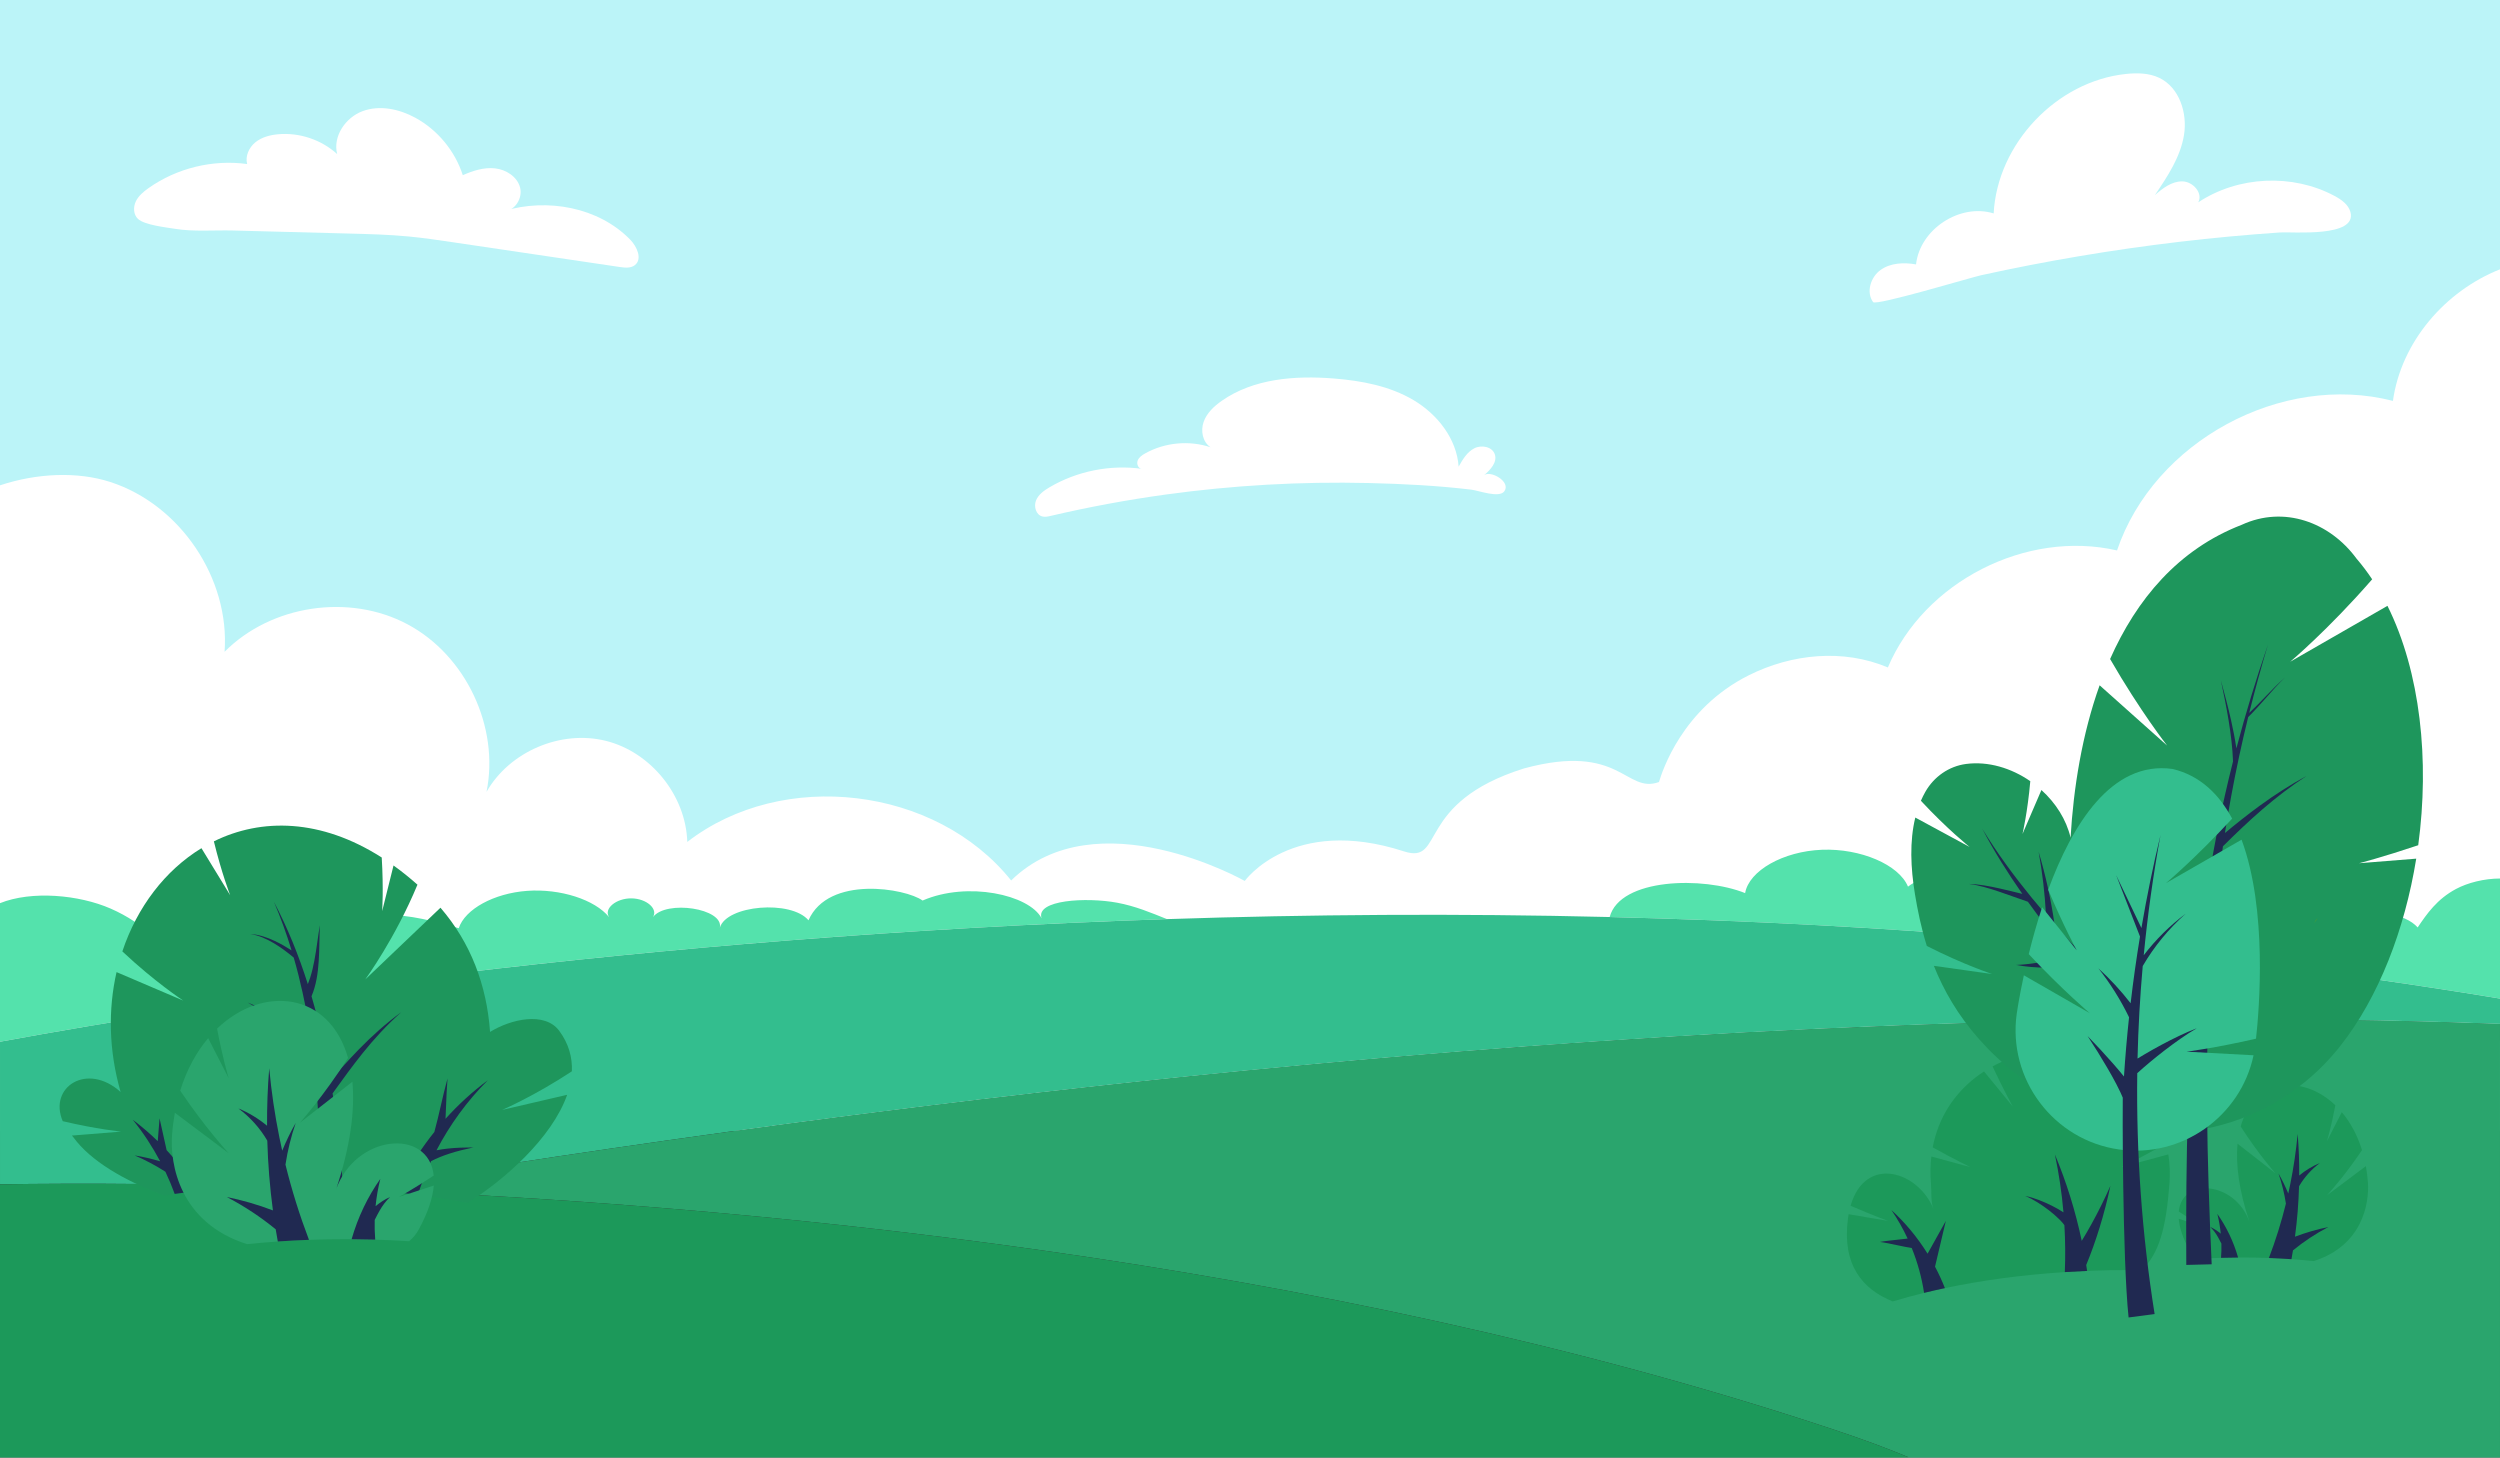 <?xml version="1.0" encoding="UTF-8"?>
<svg xmlns="http://www.w3.org/2000/svg" xmlns:xlink="http://www.w3.org/1999/xlink" width="4288" height="2500" viewBox="0 0 4288 2500">
<rect x="0" y="0" width="4288" height="2500" fill="#333333" stroke="none"/>
<defs>
<clipPath id="clip-0">
<path clip-rule="nonzero" d="M 3323 1785 L 4288 1785 L 4288 1939 L 3323 1939 Z M 3323 1785 "/>
</clipPath>
<clipPath id="clip-1">
<path clip-rule="nonzero" d="M 3570.84 1915.039 C 3812.441 1887.879 4052.219 1844.469 4288 1785.172 L 4288 1938.75 L 3323.75 1938.75 C 3406.199 1931.648 3488.629 1924.289 3570.84 1915.039 Z M 3570.84 1915.039 "/>
</clipPath>
<clipPath id="clip-2">
<path clip-rule="nonzero" d="M 3570.84 1915.039 C 3812.441 1887.879 4052.219 1844.469 4288 1785.172 L 4288 1938.75 L 3323.75 1938.75 C 3406.199 1931.648 3488.629 1924.289 3570.84 1915.039 "/>
</clipPath>
<linearGradient id="linear-pattern-0" gradientUnits="userSpaceOnUse" x1="-0.174" y1="0" x2="0.854" y2="0" gradientTransform="matrix(5.48, 178.115, -178.115, 5.48, 3804.01, 1801.4)">
<stop offset="0" stop-color="rgb(38.823%, 85.881%, 81.175%)" stop-opacity="1"/>
<stop offset="0.125" stop-color="rgb(38.823%, 85.881%, 81.175%)" stop-opacity="1"/>
<stop offset="0.188" stop-color="rgb(38.988%, 85.907%, 81.187%)" stop-opacity="1"/>
<stop offset="0.203" stop-color="rgb(39.328%, 85.96%, 81.215%)" stop-opacity="1"/>
<stop offset="0.219" stop-color="rgb(39.694%, 86.018%, 81.244%)" stop-opacity="1"/>
<stop offset="0.227" stop-color="rgb(39.984%, 86.064%, 81.267%)" stop-opacity="1"/>
<stop offset="0.234" stop-color="rgb(40.186%, 86.095%, 81.282%)" stop-opacity="1"/>
<stop offset="0.242" stop-color="rgb(40.392%, 86.128%, 81.299%)" stop-opacity="1"/>
<stop offset="0.25" stop-color="rgb(40.602%, 86.162%, 81.316%)" stop-opacity="1"/>
<stop offset="0.258" stop-color="rgb(40.816%, 86.195%, 81.332%)" stop-opacity="1"/>
<stop offset="0.266" stop-color="rgb(41.032%, 86.229%, 81.349%)" stop-opacity="1"/>
<stop offset="0.273" stop-color="rgb(41.254%, 86.264%, 81.366%)" stop-opacity="1"/>
<stop offset="0.281" stop-color="rgb(41.476%, 86.299%, 81.384%)" stop-opacity="1"/>
<stop offset="0.289" stop-color="rgb(41.702%, 86.334%, 81.403%)" stop-opacity="1"/>
<stop offset="0.297" stop-color="rgb(41.931%, 86.371%, 81.421%)" stop-opacity="1"/>
<stop offset="0.305" stop-color="rgb(42.163%, 86.407%, 81.439%)" stop-opacity="1"/>
<stop offset="0.312" stop-color="rgb(42.397%, 86.444%, 81.458%)" stop-opacity="1"/>
<stop offset="0.32" stop-color="rgb(42.633%, 86.481%, 81.476%)" stop-opacity="1"/>
<stop offset="0.328" stop-color="rgb(42.871%, 86.517%, 81.494%)" stop-opacity="1"/>
<stop offset="0.336" stop-color="rgb(43.112%, 86.555%, 81.512%)" stop-opacity="1"/>
<stop offset="0.344" stop-color="rgb(43.353%, 86.594%, 81.532%)" stop-opacity="1"/>
<stop offset="0.352" stop-color="rgb(43.597%, 86.632%, 81.551%)" stop-opacity="1"/>
<stop offset="0.359" stop-color="rgb(43.845%, 86.671%, 81.57%)" stop-opacity="1"/>
<stop offset="0.367" stop-color="rgb(44.092%, 86.71%, 81.59%)" stop-opacity="1"/>
<stop offset="0.375" stop-color="rgb(44.342%, 86.749%, 81.609%)" stop-opacity="1"/>
<stop offset="0.383" stop-color="rgb(44.592%, 86.789%, 81.628%)" stop-opacity="1"/>
<stop offset="0.391" stop-color="rgb(44.846%, 86.829%, 81.648%)" stop-opacity="1"/>
<stop offset="0.398" stop-color="rgb(45.1%, 86.868%, 81.67%)" stop-opacity="1"/>
<stop offset="0.406" stop-color="rgb(45.357%, 86.909%, 81.689%)" stop-opacity="1"/>
<stop offset="0.414" stop-color="rgb(45.613%, 86.949%, 81.709%)" stop-opacity="1"/>
<stop offset="0.422" stop-color="rgb(45.872%, 86.99%, 81.729%)" stop-opacity="1"/>
<stop offset="0.43" stop-color="rgb(46.133%, 87.032%, 81.75%)" stop-opacity="1"/>
<stop offset="0.438" stop-color="rgb(46.396%, 87.073%, 81.77%)" stop-opacity="1"/>
<stop offset="0.445" stop-color="rgb(46.658%, 87.114%, 81.792%)" stop-opacity="1"/>
<stop offset="0.453" stop-color="rgb(46.922%, 87.155%, 81.813%)" stop-opacity="1"/>
<stop offset="0.461" stop-color="rgb(47.188%, 87.198%, 81.833%)" stop-opacity="1"/>
<stop offset="0.469" stop-color="rgb(47.455%, 87.239%, 81.854%)" stop-opacity="1"/>
<stop offset="0.477" stop-color="rgb(47.723%, 87.282%, 81.876%)" stop-opacity="1"/>
<stop offset="0.484" stop-color="rgb(47.992%, 87.325%, 81.897%)" stop-opacity="1"/>
<stop offset="0.492" stop-color="rgb(48.264%, 87.367%, 81.918%)" stop-opacity="1"/>
<stop offset="0.5" stop-color="rgb(48.535%, 87.41%, 81.94%)" stop-opacity="1"/>
<stop offset="0.508" stop-color="rgb(48.807%, 87.453%, 81.961%)" stop-opacity="1"/>
<stop offset="0.516" stop-color="rgb(49.081%, 87.495%, 81.982%)" stop-opacity="1"/>
<stop offset="0.523" stop-color="rgb(49.356%, 87.538%, 82.004%)" stop-opacity="1"/>
<stop offset="0.531" stop-color="rgb(49.632%, 87.582%, 82.025%)" stop-opacity="1"/>
<stop offset="0.539" stop-color="rgb(49.91%, 87.625%, 82.048%)" stop-opacity="1"/>
<stop offset="0.547" stop-color="rgb(50.188%, 87.669%, 82.069%)" stop-opacity="1"/>
<stop offset="0.555" stop-color="rgb(50.467%, 87.712%, 82.091%)" stop-opacity="1"/>
<stop offset="0.562" stop-color="rgb(50.748%, 87.756%, 82.114%)" stop-opacity="1"/>
<stop offset="0.57" stop-color="rgb(51.028%, 87.801%, 82.135%)" stop-opacity="1"/>
<stop offset="0.578" stop-color="rgb(51.309%, 87.845%, 82.158%)" stop-opacity="1"/>
<stop offset="0.586" stop-color="rgb(51.593%, 87.891%, 82.179%)" stop-opacity="1"/>
<stop offset="0.594" stop-color="rgb(51.877%, 87.935%, 82.202%)" stop-opacity="1"/>
<stop offset="0.602" stop-color="rgb(52.162%, 87.979%, 82.225%)" stop-opacity="1"/>
<stop offset="0.609" stop-color="rgb(52.448%, 88.025%, 82.246%)" stop-opacity="1"/>
<stop offset="0.617" stop-color="rgb(52.734%, 88.069%, 82.269%)" stop-opacity="1"/>
<stop offset="0.625" stop-color="rgb(53.021%, 88.115%, 82.292%)" stop-opacity="1"/>
<stop offset="0.633" stop-color="rgb(53.31%, 88.161%, 82.315%)" stop-opacity="1"/>
<stop offset="0.641" stop-color="rgb(53.6%, 88.206%, 82.338%)" stop-opacity="1"/>
<stop offset="0.648" stop-color="rgb(53.889%, 88.252%, 82.359%)" stop-opacity="1"/>
<stop offset="0.656" stop-color="rgb(54.179%, 88.298%, 82.382%)" stop-opacity="1"/>
<stop offset="0.664" stop-color="rgb(54.471%, 88.344%, 82.405%)" stop-opacity="1"/>
<stop offset="0.672" stop-color="rgb(54.764%, 88.39%, 82.43%)" stop-opacity="1"/>
<stop offset="0.68" stop-color="rgb(55.057%, 88.435%, 82.452%)" stop-opacity="1"/>
<stop offset="0.688" stop-color="rgb(55.351%, 88.481%, 82.475%)" stop-opacity="1"/>
<stop offset="0.695" stop-color="rgb(55.646%, 88.528%, 82.498%)" stop-opacity="1"/>
<stop offset="0.703" stop-color="rgb(55.942%, 88.574%, 82.521%)" stop-opacity="1"/>
<stop offset="0.711" stop-color="rgb(56.238%, 88.62%, 82.545%)" stop-opacity="1"/>
<stop offset="0.719" stop-color="rgb(56.535%, 88.667%, 82.568%)" stop-opacity="1"/>
<stop offset="0.727" stop-color="rgb(56.833%, 88.715%, 82.591%)" stop-opacity="1"/>
<stop offset="0.734" stop-color="rgb(57.132%, 88.76%, 82.616%)" stop-opacity="1"/>
<stop offset="0.742" stop-color="rgb(57.431%, 88.808%, 82.639%)" stop-opacity="1"/>
<stop offset="0.75" stop-color="rgb(57.73%, 88.855%, 82.663%)" stop-opacity="1"/>
<stop offset="0.758" stop-color="rgb(58.031%, 88.902%, 82.686%)" stop-opacity="1"/>
<stop offset="0.766" stop-color="rgb(58.333%, 88.95%, 82.71%)" stop-opacity="1"/>
<stop offset="0.773" stop-color="rgb(58.635%, 88.997%, 82.733%)" stop-opacity="1"/>
<stop offset="0.781" stop-color="rgb(58.937%, 89.046%, 82.758%)" stop-opacity="1"/>
<stop offset="0.789" stop-color="rgb(59.241%, 89.093%, 82.782%)" stop-opacity="1"/>
<stop offset="0.797" stop-color="rgb(59.544%, 89.14%, 82.805%)" stop-opacity="1"/>
<stop offset="0.805" stop-color="rgb(59.85%, 89.189%, 82.829%)" stop-opacity="1"/>
<stop offset="0.812" stop-color="rgb(60.155%, 89.236%, 82.854%)" stop-opacity="1"/>
<stop offset="0.82" stop-color="rgb(60.461%, 89.285%, 82.878%)" stop-opacity="1"/>
<stop offset="0.828" stop-color="rgb(60.767%, 89.334%, 82.901%)" stop-opacity="1"/>
<stop offset="0.836" stop-color="rgb(61.075%, 89.381%, 82.925%)" stop-opacity="1"/>
<stop offset="0.844" stop-color="rgb(61.383%, 89.43%, 82.95%)" stop-opacity="1"/>
<stop offset="0.852" stop-color="rgb(61.691%, 89.479%, 82.974%)" stop-opacity="1"/>
<stop offset="0.859" stop-color="rgb(62%, 89.528%, 82.999%)" stop-opacity="1"/>
<stop offset="0.867" stop-color="rgb(62.311%, 89.577%, 83.023%)" stop-opacity="1"/>
<stop offset="0.875" stop-color="rgb(62.621%, 89.626%, 83.047%)" stop-opacity="1"/>
<stop offset="0.883" stop-color="rgb(62.932%, 89.674%, 83.072%)" stop-opacity="1"/>
<stop offset="0.891" stop-color="rgb(63.243%, 89.723%, 83.096%)" stop-opacity="1"/>
<stop offset="0.898" stop-color="rgb(63.554%, 89.772%, 83.121%)" stop-opacity="1"/>
<stop offset="0.906" stop-color="rgb(63.867%, 89.821%, 83.145%)" stop-opacity="1"/>
<stop offset="0.914" stop-color="rgb(64.182%, 89.87%, 83.17%)" stop-opacity="1"/>
<stop offset="0.922" stop-color="rgb(64.496%, 89.92%, 83.195%)" stop-opacity="1"/>
<stop offset="0.93" stop-color="rgb(64.81%, 89.969%, 83.22%)" stop-opacity="1"/>
<stop offset="0.938" stop-color="rgb(65.125%, 90.019%, 83.244%)" stop-opacity="1"/>
<stop offset="0.945" stop-color="rgb(65.44%, 90.068%, 83.269%)" stop-opacity="1"/>
<stop offset="0.953" stop-color="rgb(65.756%, 90.118%, 83.293%)" stop-opacity="1"/>
<stop offset="0.961" stop-color="rgb(66.074%, 90.167%, 83.319%)" stop-opacity="1"/>
<stop offset="0.969" stop-color="rgb(66.391%, 90.218%, 83.344%)" stop-opacity="1"/>
<stop offset="0.977" stop-color="rgb(66.708%, 90.268%, 83.368%)" stop-opacity="1"/>
<stop offset="0.984" stop-color="rgb(67.026%, 90.317%, 83.394%)" stop-opacity="1"/>
<stop offset="0.992" stop-color="rgb(67.345%, 90.367%, 83.418%)" stop-opacity="1"/>
<stop offset="1" stop-color="rgb(67.664%, 90.417%, 83.444%)" stop-opacity="1"/>
</linearGradient>
<clipPath id="clip-3">
<path clip-rule="nonzero" d="M 3969 1573 L 3976 1573 L 3976 1584 L 3969 1584 Z M 3969 1573 "/>
</clipPath>
<clipPath id="clip-4">
<path clip-rule="nonzero" d="M 3975.809 1573.891 C 3973.84 1577.109 3971.641 1580.191 3969.18 1583.09 C 3971.051 1579.781 3973.281 1576.699 3975.809 1573.891 Z M 3975.809 1573.891 "/>
</clipPath>
<clipPath id="clip-5">
<path clip-rule="nonzero" d="M 3975.809 1573.891 C 3973.84 1577.109 3971.641 1580.191 3969.18 1583.09 C 3971.051 1579.781 3973.281 1576.699 3975.809 1573.891 "/>
</clipPath>
<linearGradient id="linear-pattern-1" gradientUnits="userSpaceOnUse" x1="0" y1="0" x2="1.001" y2="0" gradientTransform="matrix(6.624, 0, 0, 6.624, 3969.18, 1578.49)">
<stop offset="0" stop-color="rgb(49.803%, 72.548%, 0%)" stop-opacity="1"/>
<stop offset="0.016" stop-color="rgb(49.663%, 72.386%, 0.067%)" stop-opacity="1"/>
<stop offset="0.031" stop-color="rgb(49.382%, 72.063%, 0.203%)" stop-opacity="1"/>
<stop offset="0.047" stop-color="rgb(49.104%, 71.741%, 0.339%)" stop-opacity="1"/>
<stop offset="0.062" stop-color="rgb(48.827%, 71.42%, 0.475%)" stop-opacity="1"/>
<stop offset="0.078" stop-color="rgb(48.549%, 71.1%, 0.61%)" stop-opacity="1"/>
<stop offset="0.094" stop-color="rgb(48.271%, 70.781%, 0.745%)" stop-opacity="1"/>
<stop offset="0.109" stop-color="rgb(47.997%, 70.464%, 0.879%)" stop-opacity="1"/>
<stop offset="0.125" stop-color="rgb(47.722%, 70.146%, 1.013%)" stop-opacity="1"/>
<stop offset="0.141" stop-color="rgb(47.447%, 69.829%, 1.146%)" stop-opacity="1"/>
<stop offset="0.156" stop-color="rgb(47.174%, 69.514%, 1.279%)" stop-opacity="1"/>
<stop offset="0.172" stop-color="rgb(46.901%, 69.2%, 1.411%)" stop-opacity="1"/>
<stop offset="0.188" stop-color="rgb(46.629%, 68.886%, 1.544%)" stop-opacity="1"/>
<stop offset="0.203" stop-color="rgb(46.359%, 68.575%, 1.677%)" stop-opacity="1"/>
<stop offset="0.219" stop-color="rgb(46.089%, 68.263%, 1.808%)" stop-opacity="1"/>
<stop offset="0.234" stop-color="rgb(45.821%, 67.952%, 1.939%)" stop-opacity="1"/>
<stop offset="0.25" stop-color="rgb(45.552%, 67.644%, 2.069%)" stop-opacity="1"/>
<stop offset="0.266" stop-color="rgb(45.285%, 67.336%, 2.199%)" stop-opacity="1"/>
<stop offset="0.281" stop-color="rgb(45.02%, 67.029%, 2.328%)" stop-opacity="1"/>
<stop offset="0.297" stop-color="rgb(44.754%, 66.724%, 2.458%)" stop-opacity="1"/>
<stop offset="0.312" stop-color="rgb(44.492%, 66.418%, 2.586%)" stop-opacity="1"/>
<stop offset="0.328" stop-color="rgb(44.229%, 66.115%, 2.715%)" stop-opacity="1"/>
<stop offset="0.344" stop-color="rgb(43.967%, 65.813%, 2.843%)" stop-opacity="1"/>
<stop offset="0.359" stop-color="rgb(43.706%, 65.512%, 2.969%)" stop-opacity="1"/>
<stop offset="0.375" stop-color="rgb(43.446%, 65.213%, 3.096%)" stop-opacity="1"/>
<stop offset="0.391" stop-color="rgb(43.187%, 64.914%, 3.223%)" stop-opacity="1"/>
<stop offset="0.406" stop-color="rgb(42.929%, 64.618%, 3.348%)" stop-opacity="1"/>
<stop offset="0.422" stop-color="rgb(42.673%, 64.322%, 3.473%)" stop-opacity="1"/>
<stop offset="0.438" stop-color="rgb(42.418%, 64.027%, 3.596%)" stop-opacity="1"/>
<stop offset="0.453" stop-color="rgb(42.165%, 63.734%, 3.72%)" stop-opacity="1"/>
<stop offset="0.469" stop-color="rgb(41.911%, 63.443%, 3.844%)" stop-opacity="1"/>
<stop offset="0.484" stop-color="rgb(41.66%, 63.153%, 3.966%)" stop-opacity="1"/>
<stop offset="0.5" stop-color="rgb(41.409%, 62.863%, 4.088%)" stop-opacity="1"/>
<stop offset="0.516" stop-color="rgb(41.161%, 62.576%, 4.208%)" stop-opacity="1"/>
<stop offset="0.531" stop-color="rgb(40.913%, 62.291%, 4.329%)" stop-opacity="1"/>
<stop offset="0.547" stop-color="rgb(40.668%, 62.007%, 4.449%)" stop-opacity="1"/>
<stop offset="0.562" stop-color="rgb(40.424%, 61.725%, 4.568%)" stop-opacity="1"/>
<stop offset="0.578" stop-color="rgb(40.179%, 61.444%, 4.688%)" stop-opacity="1"/>
<stop offset="0.594" stop-color="rgb(39.938%, 61.166%, 4.805%)" stop-opacity="1"/>
<stop offset="0.609" stop-color="rgb(39.697%, 60.889%, 4.921%)" stop-opacity="1"/>
<stop offset="0.625" stop-color="rgb(39.459%, 60.614%, 5.038%)" stop-opacity="1"/>
<stop offset="0.641" stop-color="rgb(39.223%, 60.341%, 5.153%)" stop-opacity="1"/>
<stop offset="0.656" stop-color="rgb(38.988%, 60.069%, 5.267%)" stop-opacity="1"/>
<stop offset="0.672" stop-color="rgb(38.756%, 59.801%, 5.382%)" stop-opacity="1"/>
<stop offset="0.688" stop-color="rgb(38.524%, 59.534%, 5.493%)" stop-opacity="1"/>
<stop offset="0.703" stop-color="rgb(38.295%, 59.268%, 5.605%)" stop-opacity="1"/>
<stop offset="0.719" stop-color="rgb(38.068%, 59.006%, 5.716%)" stop-opacity="1"/>
<stop offset="0.734" stop-color="rgb(37.842%, 58.746%, 5.826%)" stop-opacity="1"/>
<stop offset="0.75" stop-color="rgb(37.619%, 58.49%, 5.934%)" stop-opacity="1"/>
<stop offset="0.766" stop-color="rgb(37.398%, 58.235%, 6.042%)" stop-opacity="1"/>
<stop offset="0.781" stop-color="rgb(37.18%, 57.983%, 6.148%)" stop-opacity="1"/>
<stop offset="0.797" stop-color="rgb(36.964%, 57.735%, 6.253%)" stop-opacity="1"/>
<stop offset="0.812" stop-color="rgb(36.751%, 57.489%, 6.357%)" stop-opacity="1"/>
<stop offset="0.828" stop-color="rgb(36.542%, 57.246%, 6.459%)" stop-opacity="1"/>
<stop offset="0.844" stop-color="rgb(36.334%, 57.008%, 6.56%)" stop-opacity="1"/>
<stop offset="0.859" stop-color="rgb(36.131%, 56.773%, 6.659%)" stop-opacity="1"/>
<stop offset="0.875" stop-color="rgb(35.931%, 56.543%, 6.757%)" stop-opacity="1"/>
<stop offset="0.891" stop-color="rgb(35.736%, 56.317%, 6.851%)" stop-opacity="1"/>
<stop offset="0.906" stop-color="rgb(35.545%, 56.097%, 6.944%)" stop-opacity="1"/>
<stop offset="0.922" stop-color="rgb(35.359%, 55.882%, 7.036%)" stop-opacity="1"/>
<stop offset="0.938" stop-color="rgb(35.179%, 55.675%, 7.123%)" stop-opacity="1"/>
<stop offset="0.969" stop-color="rgb(34.926%, 55.383%, 7.246%)" stop-opacity="1"/>
<stop offset="1" stop-color="rgb(34.636%, 55.048%, 7.388%)" stop-opacity="1"/>
</linearGradient>
</defs>
<path fill-rule="nonzero" fill="rgb(73.242%, 95.702%, 97.264%)" fill-opacity="1" d="M 4288 0 L 4288 1756.211 C 4285 1756.102 4282.02 1755.98 4279.02 1755.871 C 3221.449 1717.25 2116.398 1822.289 1267.59 1938.75 L 0 1938.75 L 0 0 L 4288 0 "/>
<path fill-rule="nonzero" fill="rgb(100%, 100%, 100%)" fill-opacity="1" d="M 4288 461.91 L 4288 1756.211 C 4285 1756.102 4282.02 1755.98 4279.02 1755.871 C 3221.449 1717.25 2116.398 1822.289 1267.59 1938.75 L 0 1938.75 L 0 832.449 C 62.879 811.57 132.379 808.352 189.07 826.672 C 309.109 865.461 394.398 992.102 385.199 1117.922 C 465.172 1037.5 599.191 1017.441 699.199 1070.91 C 799.219 1124.379 856.961 1246.98 834.5 1358.141 C 874.012 1288.969 961.922 1251.43 1039.211 1270.719 C 1116.5 1290.012 1176.449 1364.469 1178.82 1444.09 C 1342.219 1317.559 1605.16 1348.852 1734.309 1510.18 C 1881 1367 2135 1511 2135 1511 C 2135 1511 2216 1398 2408.172 1460.301 C 2479.02 1483.27 2426 1377 2614 1318 C 2780 1273 2787.859 1362.07 2845.469 1341.359 C 2850.91 1323.219 2885.219 1215.449 2999.34 1158.32 C 3073.352 1121.27 3161.5 1112.48 3238.09 1144.82 C 3300.359 997.68 3475.41 908.289 3631.121 944.121 C 3694.238 757.141 3913.23 638.449 4104.352 687.621 C 4118.398 586.578 4193.859 499.23 4288 461.91 "/>
<path fill-rule="nonzero" fill="rgb(32.935%, 88.672%, 67.381%)" fill-opacity="1" d="M 1916.109 1548.328 C 1863.469 1538.57 1775.898 1543.398 1786.531 1574.988 C 1765.25 1534.66 1659.488 1511.16 1582.41 1544.602 C 1553.711 1523.711 1421.059 1500.719 1386.711 1578.488 C 1356.859 1543.109 1246.25 1552.359 1234.66 1591.199 C 1241.801 1558.102 1142.641 1543.012 1119.961 1573 C 1129.039 1559.031 1109.059 1541.211 1083.18 1540.891 C 1056.629 1540.559 1034.941 1558.809 1044.789 1573.191 C 1020.461 1542.988 960.859 1523.852 904.055 1528.012 C 847.246 1532.172 797.609 1559.289 786.844 1592.051 C 746.07 1580.469 703.375 1568.629 658.043 1569.148 C 612.711 1569.672 564.473 1586.828 558.492 1613.02 C 479.398 1574.789 337.105 1603.879 316.355 1662.539 C 283.555 1624.078 248.715 1584.16 189.73 1558.391 C 135.488 1534.699 54.426 1527.25 0 1549.109 L 0 1786.77 C 348.516 1722.609 1085.84 1606.762 2001.59 1576.469 C 1974.289 1565.539 1947.469 1554.129 1916.109 1548.328 Z M 3741.172 1583.09 C 3744.371 1579.781 3748.199 1576.699 3752.531 1573.891 C 3749.16 1577.109 3745.379 1580.191 3741.172 1583.09 Z M 4212.27 1524.91 C 4179.98 1542.27 4162.891 1566.941 4146.762 1590.75 C 4125.641 1566.621 4069.73 1558.328 4025.52 1566.68 C 3981.309 1575.039 3947.59 1596.121 3921.672 1618.602 C 3927.801 1592.801 3898.988 1565.629 3856.629 1557.301 C 3820.469 1550.18 3777.879 1557.469 3752.551 1573.879 C 3778.73 1548.941 3780.129 1515.379 3754.379 1490.141 C 3725.289 1461.629 3663.648 1445.809 3607.922 1452.551 C 3521.129 1463.031 3474.262 1516.691 3439.609 1564.23 C 3448.219 1540.09 3424.738 1513.359 3386.121 1503.309 C 3347.5 1493.262 3297.68 1500.922 3272.602 1520.77 C 3257.09 1483.121 3191.148 1454.891 3124.879 1457.52 C 3058.609 1460.148 2999.859 1493.34 2993.238 1531.852 C 2921.52 1502.922 2778.82 1505.852 2760.898 1572.891 C 3228.738 1584.391 3723.691 1622.781 4223.961 1702.34 C 4245.672 1705.781 4266.969 1709.281 4288 1712.789 L 4288 1506.82 C 4260.879 1506.91 4232.641 1513.98 4212.27 1524.91 "/>
<g clip-path="url(#clip-0)">
<g clip-path="url(#clip-1)">
<g clip-path="url(#clip-2)">
<path fill-rule="nonzero" fill="url(#linear-pattern-0)" d="M 4287.09 1755.527 L 3319.027 1785.316 L 3324.66 1968.391 L 4292.723 1938.605 Z M 4287.09 1755.527 "/>
</g>
</g>
</g>
<path fill-rule="nonzero" fill="rgb(100%, 100%, 100%)" fill-opacity="1" d="M 1802.301 884.828 C 1797.488 885.961 1792.441 887.102 1787.66 885.828 C 1776.941 882.98 1772.809 868.73 1776.961 858.449 C 1781.109 848.172 1790.801 841.289 1800.352 835.672 C 1847.488 807.961 1904.059 796.648 1958.23 804.102 C 1952.199 803.512 1949.18 795.648 1951.328 789.98 C 1953.48 784.32 1958.891 780.641 1964.18 777.68 C 1997.941 758.809 2039.719 754.898 2076.391 767.16 C 2062.801 758.398 2059.059 739.07 2064.41 723.809 C 2069.75 708.539 2082.191 696.828 2095.441 687.551 C 2150.039 649.289 2221.16 643.879 2287.629 649.18 C 2335.23 652.969 2383.602 662 2424.648 686.371 C 2465.711 710.75 2498.57 752.77 2501.852 800.391 C 2508.711 788.238 2516.219 775.441 2528.602 769 C 2540.98 762.559 2559.539 766.07 2563.922 779.309 C 2568.449 792.98 2556.238 806.012 2545.211 815.281 C 2556.328 805.93 2592.211 826.25 2580.16 842.73 C 2571.359 854.77 2536.059 841.359 2523.711 839.879 C 2465.301 832.859 2406.121 829.879 2347.34 828.488 C 2231.121 825.75 2114.68 832.352 1999.512 848.23 C 1933.262 857.371 1867.422 869.57 1802.301 884.828 "/>
<path fill-rule="nonzero" fill="rgb(100%, 100%, 100%)" fill-opacity="1" d="M 3212.75 518.148 C 3200.359 501.148 3208.531 475.129 3225.68 462.949 C 3242.82 450.762 3265.68 449.809 3286.391 453.539 C 3292.922 393.25 3361.578 348.148 3419.531 366.07 C 3425.711 246.578 3527.512 139.301 3646.551 126.84 C 3665.789 124.82 3685.98 125.172 3703.449 133.469 C 3738.129 149.961 3752.25 194.109 3745.941 231.98 C 3739.629 269.859 3717.539 302.949 3695.988 334.73 C 3709.512 322.789 3725.199 310.809 3743.238 311.102 C 3761.281 311.391 3779 331.18 3770.43 347.051 C 3838.68 301.77 3931.988 297.379 4004.18 336.059 C 4015.898 342.34 4027.941 350.781 4031.441 363.609 C 4043.512 407.871 3932.012 397.262 3910.809 398.699 C 3852.941 402.641 3795.172 408.02 3737.57 414.828 C 3623.469 428.328 3510.039 447.461 3397.828 472.121 C 3380.199 476 3217.738 524.988 3212.75 518.148 "/>
<path fill-rule="nonzero" fill="rgb(100%, 100%, 100%)" fill-opacity="1" d="M 599.527 400.609 C 633.469 401.5 667.445 402.391 701.242 405.629 C 726.457 408.051 751.527 411.77 776.586 415.48 C 872.07 429.641 967.555 443.801 1063.039 457.961 C 1071.949 459.281 1082.031 460.309 1089.059 454.672 C 1102.078 444.191 1092.641 423.07 1080.98 411.09 C 1026.621 355.262 938.746 339.41 864.117 361.91 C 883.176 362.238 897.035 339.621 891.957 321.25 C 886.879 302.891 867.988 290.828 849.043 288.762 C 830.102 286.68 811.207 292.789 793.773 300.488 C 780.445 258.84 750.562 222.738 712.137 201.852 C 684.676 186.922 651.199 179.801 621.895 190.66 C 592.586 201.531 570.488 234.012 578.324 264.262 C 551.18 239.59 513.469 226.949 476.934 230.289 C 462.98 231.57 448.77 235.301 437.914 244.16 C 427.062 253.02 420.305 267.828 423.922 281.359 C 365.09 273.23 303.359 288.281 254.871 322.57 C 246.102 328.781 237.473 335.922 232.879 345.641 C 228.281 355.352 228.797 368.211 236.695 375.512 C 248.078 386.012 284.5 389.91 300.316 392.488 C 332.105 397.691 367.48 394.52 399.691 395.359 C 466.305 397.109 532.918 398.859 599.527 400.609 "/>
<path fill-rule="nonzero" fill="rgb(19.994%, 74.414%, 55.664%)" fill-opacity="1" d="M 4288 1712.789 L 4288 1756.211 C 4285 1756.102 4282.02 1755.98 4279.02 1755.879 C 2915.289 1706.078 1472.648 1895.129 602.227 2039.559 C 338.719 2029.25 128.578 2029.43 0.008 2031.32 L 0.008 1786.77 C 348.523 1722.609 1085.84 1606.762 2001.602 1576.469 C 2243.551 1568.461 2497.949 1566.422 2760.91 1572.891 C 3228.738 1584.391 3723.691 1622.781 4223.961 1702.34 C 4245.672 1705.781 4266.969 1709.281 4288 1712.789 "/>
<path fill-rule="nonzero" fill="rgb(16.479%, 64.647%, 42.747%)" fill-opacity="1" d="M 602.23 2039.559 C 1262.359 2065.359 2257.441 2156.898 3144.289 2451.73 C 3194.871 2468.551 3238.219 2484.629 3274.789 2500 L 4287.988 2500 L 4287.988 1756.211 C 4285 1756.102 4282.031 1755.988 4279.031 1755.879 C 2915.301 1706.078 1472.672 1895.129 602.23 2039.559 "/>
<path fill-rule="nonzero" fill="rgb(10.985%, 59.959%, 35.301%)" fill-opacity="1" d="M 3144.289 2451.73 C 2257.441 2156.898 1262.359 2065.359 602.23 2039.559 C 338.715 2029.262 128.574 2029.43 0 2031.328 L 0 2500 L 3274.789 2500 C 3238.219 2484.629 3194.871 2468.551 3144.289 2451.73 "/>
<path fill-rule="nonzero" fill="rgb(11.768%, 58.789%, 36.084%)" fill-opacity="1" d="M 861.293 1903.73 L 972.793 1877.789 C 946.809 1951.98 864.445 2024.262 802.152 2063.238 C 774.434 2057.98 745.902 2053.371 716.66 2049.461 C 704.727 2047.859 692.684 2046.371 680.527 2045.02 C 644.336 2039 577.953 2036.398 555.102 2035.621 C 554.031 2035.578 552.98 2035.551 551.93 2035.512 C 551.195 2035.48 550.527 2035.449 549.961 2035.441 C 549.645 2035.422 549.344 2035.41 549.023 2035.398 C 474.852 2032.879 404.41 2035.52 340.055 2042.641 C 326.293 2044.16 312.812 2045.891 299.633 2047.82 C 293.562 2048.711 287.566 2049.641 281.621 2050.609 C 212.133 2024.672 155.023 1990.82 125.984 1950.828 C 125.055 1949.789 124.152 1948.77 123.273 1947.738 L 207.812 1940.922 C 207.812 1940.922 165.586 1936.859 107.594 1923.031 C 82.609 1864.43 149.777 1821.262 206.902 1873.039 C 186.27 1801.359 185.445 1730.781 199.918 1667.359 L 314.301 1716.211 C 312.797 1715.23 264.586 1683.391 209.848 1631.852 C 235.203 1555.699 283.41 1492.691 345.523 1454.82 L 394.777 1535.461 C 394.34 1534.328 380.062 1497.441 366.832 1443.078 C 448.461 1402.809 550.336 1404.148 654.75 1470.781 C 658.043 1525.051 655.5 1562.77 655.5 1562.77 L 674.965 1484.469 C 688.637 1494.289 702.344 1505.25 716.027 1517.398 C 678.074 1608.949 628.043 1677.789 626.484 1679.93 L 755.492 1556.922 C 807.578 1617.301 834.812 1689.91 840.547 1769.961 C 875.926 1748.039 934.418 1734.621 959.18 1768.059 C 975.512 1790.102 981.871 1813.609 980.879 1837.512 C 917.129 1879.57 862.98 1903.012 861.293 1903.73 "/>
<path fill-rule="nonzero" fill="rgb(12.547%, 16.089%, 31.763%)" fill-opacity="1" d="M 588.699 2037.211 C 575.371 2036.441 562.129 2035.852 549.023 2035.398 C 549.023 2032.738 549.023 2030.078 549.008 2027.422 C 548.75 1972.922 547.062 1918.488 542.559 1864.281 C 540.891 1844.16 538.836 1824.059 536.309 1804.02 C 503.289 1771.41 465.742 1742.859 424.793 1719.48 C 462.793 1735.441 499.211 1755.871 533.082 1780.32 C 529.297 1754.359 524.703 1728.5 519.066 1702.828 C 514.633 1682.57 509.566 1662.441 503.805 1642.469 C 493.012 1633.398 481.699 1624.922 469.559 1617.699 C 463.332 1614.02 456.895 1610.68 450.188 1607.949 C 443.492 1605.219 436.496 1603.078 429.23 1602.129 C 436.543 1602.379 443.832 1603.859 450.895 1605.98 C 457.957 1608.109 464.832 1610.871 471.52 1614.02 C 481.406 1618.711 490.926 1624.16 500.117 1630.109 C 491.512 1601.852 481.465 1573.98 469.793 1546.711 C 493.402 1591.738 512.574 1639.23 527.988 1687.988 C 529.461 1684.391 530.789 1680.711 531.988 1676.961 C 535.031 1667.469 537.305 1657.59 539.203 1647.602 C 543.016 1627.59 545.188 1607.059 548.656 1586.809 C 547.676 1607.328 548.02 1627.828 546.652 1648.551 C 545.965 1658.891 544.883 1669.301 542.898 1679.711 C 541.035 1689.469 538.371 1699.262 534.32 1708.77 C 548.168 1756.07 558.699 1804.379 566.887 1853.039 C 582.695 1835.059 598.688 1817.148 615.469 1799.922 C 638.031 1776.73 662.238 1755.059 688.266 1736.102 C 664.137 1757.461 642.355 1781.07 622.316 1806.012 C 604.258 1828.461 587.418 1851.859 570.453 1875.352 C 578.113 1925.27 583.555 1975.48 587.754 2025.699 C 588.07 2029.539 588.387 2033.371 588.699 2037.211 "/>
<path fill-rule="nonzero" fill="rgb(12.547%, 16.089%, 31.763%)" fill-opacity="1" d="M 767.828 1970.07 C 782.641 1968.441 797.34 1968.121 811.977 1968.051 C 797.676 1971.148 783.43 1974.52 769.773 1979.051 C 759.289 1982.48 749.195 1986.629 739.527 1991.488 C 738.891 1992.859 738.215 1994.238 737.574 1995.621 C 729.52 2013.211 722.531 2031.191 716.66 2049.461 C 704.727 2047.859 692.684 2046.371 680.527 2045.02 C 690.621 2023.52 702.145 2002.84 714.941 1983.141 C 724.293 1968.738 734.336 1954.859 745 1941.551 C 748.992 1926.969 752.461 1912.059 755.934 1897.102 C 759.617 1881.27 763.27 1865.379 767.609 1849.711 C 766.289 1865.898 765.672 1882.078 765.035 1898.328 C 764.75 1905.199 764.461 1912.09 764.141 1918.988 C 786.238 1894.449 810.574 1872.23 836.738 1852.828 C 801.051 1888.441 771.496 1929.25 748.707 1972.961 C 755.074 1971.73 761.457 1970.77 767.828 1970.07 "/>
<path fill-rule="nonzero" fill="rgb(12.547%, 16.089%, 31.763%)" fill-opacity="1" d="M 340.055 2042.641 C 326.293 2044.16 312.812 2045.891 299.633 2047.82 C 294.949 2034.969 289.637 2022.27 283.719 2009.762 C 267.09 1999.078 249.43 1989.68 230.902 1981.738 C 245.59 1984.191 260.23 1987.578 274.723 1991.879 C 261.5 1966.969 245.809 1942.988 227.684 1920.551 C 242.637 1931.801 256.977 1944.121 270.602 1957.34 L 273.656 1918.148 L 285.793 1972.73 C 305.809 1994.039 324.051 2017.441 340.055 2042.641 "/>
<path fill-rule="nonzero" fill="rgb(10.985%, 59.959%, 35.301%)" fill-opacity="1" d="M 3721.109 2029.289 C 3715.41 2107.57 3702.719 2151.02 3673.34 2178.48 C 3666.328 2178.398 3659.289 2178.352 3652.211 2178.352 C 3627.73 2178.352 3603.578 2178.859 3579.801 2179.859 C 3566.941 2180.398 3554.199 2181.078 3541.57 2181.91 C 3467.969 2186.66 3398.672 2196.109 3335.91 2209.391 C 3323.738 2211.949 3311.828 2214.68 3300.172 2217.539 C 3281.559 2222.078 3263.621 2227 3246.43 2232.23 C 3194.398 2211.309 3159.289 2169.359 3169.539 2090.762 C 3169.91 2087.961 3170.34 2085.281 3170.809 2082.648 L 3238.488 2094.129 C 3238.488 2094.129 3214 2085.352 3174.141 2068.129 C 3199.078 1980.672 3290.09 2008.262 3316.41 2073.879 C 3311.34 2061.262 3313.289 2045.77 3312.02 2030.5 C 3310.641 2014.078 3310.922 1998.449 3312.602 1983.629 L 3379.629 2001.809 C 3379.629 2001.809 3354.801 1990.09 3314.961 1967.949 C 3324.641 1916.672 3352.121 1876.102 3388.672 1847.891 C 3393.371 1844.262 3398.16 1840.898 3402.988 1837.75 L 3452.172 1897.75 C 3451.34 1896.219 3437.379 1871.051 3417.621 1829.059 C 3491.539 1789.02 3576.289 1801.262 3637.52 1846.621 C 3605.988 1906.129 3582.602 1942.391 3581.871 1943.5 L 3657.051 1863.012 C 3684.52 1888.98 3705.289 1922.52 3715.219 1961.328 C 3668.52 1987.75 3638.738 2001.809 3638.738 2001.809 L 3719.09 1980.012 C 3721.59 1995.762 3722.352 2012.211 3721.109 2029.289 "/>
<path fill-rule="nonzero" fill="rgb(12.547%, 16.089%, 31.763%)" fill-opacity="1" d="M 3619.781 2033.941 C 3614.691 2058.148 3608.41 2082.219 3601.07 2106.078 C 3594.43 2127.5 3586.949 2148.762 3578.262 2169.762 C 3578.801 2173.121 3579.309 2176.48 3579.801 2179.859 C 3566.941 2180.398 3554.199 2181.078 3541.57 2181.91 C 3542.66 2155.211 3542.441 2128.32 3540.859 2101.391 C 3540.43 2100.801 3540.012 2100.219 3539.52 2099.648 L 3537.84 2097.512 L 3535.949 2095.422 L 3534.07 2093.34 L 3532.031 2091.32 C 3526.602 2085.891 3520.609 2080.781 3514.371 2075.93 C 3508.109 2071.109 3501.57 2066.57 3494.801 2062.34 C 3488.031 2058.172 3481.059 2054.199 3473.52 2051.371 C 3481.48 2052.711 3489.25 2055.301 3496.871 2058.172 C 3504.488 2061.07 3511.969 2064.359 3519.32 2068.031 C 3526.078 2071.441 3532.73 2075.172 3539.25 2079.41 C 3536.391 2046.211 3531.52 2013.012 3524.531 1980.051 C 3544.34 2027.461 3559.809 2077.172 3570.59 2128.32 C 3576.238 2119.051 3581.719 2109.66 3587 2100.121 C 3598.859 2078.66 3609.84 2056.59 3619.781 2033.941 "/>
<path fill-rule="nonzero" fill="rgb(12.547%, 16.089%, 31.763%)" fill-opacity="1" d="M 3335.91 2209.391 C 3323.738 2211.949 3311.828 2214.68 3300.172 2217.539 C 3296.219 2191.539 3289.141 2165.621 3279 2140.551 C 3275.41 2140.02 3271.941 2139.379 3268.469 2138.719 C 3263.5 2137.75 3258.609 2136.73 3253.73 2135.699 C 3248.859 2134.66 3243.988 2133.641 3239.121 2132.68 C 3234.25 2131.73 3229.379 2130.828 3224.441 2130.18 C 3229.34 2129.27 3234.328 2128.621 3239.301 2128.012 C 3244.27 2127.422 3249.25 2126.91 3254.219 2126.379 C 3259.172 2125.859 3264.109 2125.328 3269 2124.738 C 3269.98 2124.602 3270.969 2124.48 3271.969 2124.352 C 3264.102 2107.449 3254.781 2091.051 3244.039 2075.371 C 3267.738 2096.969 3288.719 2122.262 3306.16 2150.32 L 3337.488 2094.121 L 3318.961 2172.578 C 3325.25 2184.449 3330.91 2196.738 3335.91 2209.391 "/>
<path fill-rule="nonzero" fill="rgb(10.985%, 59.959%, 35.301%)" fill-opacity="1" d="M 3736.898 2090.391 C 3738.109 2105.352 3743.84 2123.57 3755.68 2145.148 C 3758.84 2150.879 3762.828 2155.59 3767.488 2159.422 C 3781.281 2158.52 3795.301 2157.852 3809.5 2157.43 C 3819.172 2157.141 3828.93 2156.961 3838.77 2156.898 C 3841.328 2156.891 3843.898 2156.879 3846.461 2156.879 C 3861.711 2156.879 3876.781 2157.148 3891.648 2157.699 C 3904.699 2158.18 3917.59 2158.871 3930.301 2159.75 C 3943.219 2160.641 3955.941 2161.73 3968.461 2163.02 C 4052.621 2136.309 4064.07 2063.191 4061.441 2027.641 C 4060.73 2018.07 4059.539 2008.898 4057.949 2000.129 L 3991.199 2050.219 C 3992.07 2049.281 4020.23 2018.91 4051.32 1972.711 C 4043.211 1946.469 4031.09 1924.711 4016.66 1907.57 L 3991.211 1957.27 C 3991.73 1955.531 3998.879 1931.641 4005.602 1895.75 C 3948.75 1841.281 3866.371 1850.309 3843.199 1932.109 C 3873.801 1979.84 3902 2011.512 3902.871 2012.48 L 3837.828 1961.641 C 3834.539 1996.77 3840.059 2041.422 3858.352 2096.012 C 3834.32 2026.691 3743.051 2018.281 3736.961 2078 C 3762.711 2095.148 3780.328 2104.602 3780.328 2104.602 L 3736.898 2090.391 "/>
<path fill-rule="nonzero" fill="rgb(12.547%, 16.089%, 31.763%)" fill-opacity="1" d="M 3891.648 2157.699 C 3904.699 2158.18 3917.59 2158.871 3930.301 2159.75 C 3931.219 2154.711 3932.09 2149.672 3932.91 2144.629 C 3951.422 2129.488 3971.711 2116 3993.512 2104.602 C 3974.262 2108.52 3955.109 2114.07 3936.34 2121.199 C 3940.191 2092.391 3942.52 2063.5 3943.328 2034.711 C 3952.172 2019.539 3964.328 2005.738 3979.18 1994.738 C 3966.559 1999.949 3954.52 2007.191 3943.629 2016.199 C 3943.762 1992.34 3942.879 1968.559 3940.949 1944.961 C 3938.27 1973.949 3934 2002.648 3928.289 2030.922 C 3928.262 2030.941 3928.238 2030.961 3928.23 2030.988 L 3928.262 2031.031 C 3927.18 2036.41 3926.031 2041.781 3924.84 2047.129 C 3919.961 2035.27 3914.359 2023.77 3908.09 2012.738 C 3913.898 2029.68 3918.129 2047 3920.801 2064.41 C 3912.949 2096.219 3903.191 2127.398 3891.648 2157.699 "/>
<path fill-rule="nonzero" fill="rgb(12.547%, 16.089%, 31.763%)" fill-opacity="1" d="M 3791.109 2104.602 C 3796.371 2109.621 3800.539 2115.32 3804.012 2121.398 C 3806.172 2125.148 3808.148 2129.039 3810.141 2133.02 C 3810.359 2141.238 3810.141 2149.391 3809.5 2157.43 C 3819.172 2157.141 3828.93 2156.961 3838.77 2156.898 C 3830.93 2129.461 3818.699 2104.121 3803.16 2082.09 C 3805.98 2093.352 3807.93 2104.66 3809.059 2115.922 C 3803.531 2111.34 3797.48 2107.379 3791.109 2104.602 "/>
<path fill-rule="nonzero" fill="rgb(11.768%, 58.789%, 36.084%)" fill-opacity="1" d="M 4094.98 1039.141 L 3928.109 1135.039 C 3928.109 1135.039 3993.211 1080.449 4068.73 993.609 C 4060.461 981.18 4051.57 969.391 4042.059 958.328 C 3996.07 895.531 3917.449 866.719 3844.988 900.16 C 3735.852 942.309 3664.469 1028.379 3619.25 1130.352 C 3671.078 1220.25 3717.051 1278.789 3717.051 1278.789 L 3601.27 1175.422 C 3571.121 1259.719 3556.441 1351.512 3551.441 1436.711 C 3544.129 1405.57 3525.82 1377.109 3501.449 1355.02 L 3468.98 1430.48 C 3468.98 1430.48 3477.73 1393.121 3482.359 1339.879 C 3449.789 1317.352 3410.211 1305.359 3372.172 1310.352 C 3342.641 1314.23 3316.988 1332.328 3302.301 1358.219 C 3299.5 1363.16 3296.988 1368.262 3294.73 1373.488 C 3340.23 1422.422 3378.219 1452.68 3378.219 1452.68 L 3285.129 1402.27 C 3275.172 1442.738 3277.07 1488.672 3284.551 1533.789 C 3289.051 1560.891 3295.012 1590.93 3304.879 1622.5 C 3367.578 1654.539 3416.961 1670.66 3416.961 1670.66 L 3316.98 1656.629 C 3350.051 1739.488 3414.359 1829.141 3551 1902.449 C 3705.48 1985.309 3899.648 1935.262 4010.031 1799.102 C 4011.41 1797.398 4012.781 1795.691 4014.141 1793.961 C 4080.18 1710.09 4124.648 1594.379 4144.32 1472.77 L 4046.211 1480.629 C 4046.211 1480.629 4085.602 1470.578 4147.738 1449.738 C 4167.391 1304.391 4151.66 1153 4094.98 1039.141 "/>
<path fill-rule="nonzero" fill="rgb(12.547%, 16.089%, 31.763%)" fill-opacity="1" d="M 3875.762 1382.051 C 3855.371 1396.922 3835.629 1412.66 3816.23 1428.75 C 3819.461 1407.988 3822.969 1387.262 3826.77 1366.578 C 3835.16 1320.789 3844.969 1275.219 3856.09 1229.949 C 3866.84 1219.398 3876.738 1208.141 3886.648 1196.941 C 3897.191 1185.031 3907.672 1173.07 3919.148 1162.031 C 3907.199 1172.551 3896.148 1184.078 3885.102 1195.512 C 3876.148 1204.77 3867.219 1214.051 3857.852 1222.789 C 3867.629 1183.48 3878.379 1144.379 3890.07 1105.539 C 3869.801 1164.18 3851.641 1223.59 3835.828 1283.672 C 3833.461 1267.441 3830.301 1251.391 3826.75 1235.461 C 3821.551 1212.328 3815.48 1189.461 3809.18 1166.672 C 3814.121 1189.789 3818.82 1212.969 3822.609 1236.262 C 3826.352 1259.43 3829.281 1282.75 3830.07 1306.012 C 3825.172 1325.41 3820.5 1344.871 3816.09 1364.398 C 3796.281 1452.09 3781.59 1541.02 3771.551 1630.5 C 3765.301 1686.07 3760.762 1741.82 3757.5 1797.641 C 3734.871 1781.949 3712.828 1765.102 3691.359 1747.539 C 3653.859 1716.789 3617.969 1683.801 3583.57 1649.262 C 3563.172 1628.672 3543.301 1607.5 3524.02 1585.781 C 3517.941 1543.398 3508.77 1501.648 3496.641 1460.949 C 3503.129 1496.738 3507.309 1532.82 3509.238 1568.891 C 3501.199 1559.559 3493.281 1550.129 3485.469 1540.59 C 3454.578 1502.73 3425.43 1463.301 3399.941 1421.391 C 3420.219 1460.129 3443.641 1497.262 3468.73 1533.219 C 3455.828 1530.121 3442.871 1526.789 3429.82 1523.879 C 3421.121 1521.93 3412.371 1520.141 3403.559 1518.719 C 3394.75 1517.32 3385.871 1516.262 3376.98 1516.109 C 3385.801 1517.172 3394.449 1519.129 3402.98 1521.41 C 3411.52 1523.711 3419.949 1526.371 3428.34 1529.18 C 3444.988 1534.738 3461.359 1541 3478.23 1546.672 C 3500.32 1577.48 3523.641 1607.449 3548 1636.59 C 3519.738 1647.422 3489.172 1653.82 3457.82 1655.078 C 3492.012 1661.281 3527.98 1661.34 3563.488 1654.828 C 3565.578 1657.262 3567.66 1659.691 3569.762 1662.109 C 3602.27 1699.219 3636.449 1734.98 3672.711 1768.828 C 3674.969 1770.949 3677.199 1773.109 3679.48 1775.211 L 3686.43 1781.41 L 3700.352 1793.809 C 3702.672 1795.871 3704.969 1797.961 3707.328 1800 L 3714.512 1805.969 L 3728.898 1817.922 C 3731.32 1819.879 3733.648 1821.961 3736.148 1823.84 L 3743.59 1829.551 L 3755.34 1838.551 C 3754.371 1858.988 3753.539 1879.441 3752.859 1899.879 C 3749.879 1989.84 3749.461 2079.789 3749.922 2169.609 L 3793.48 2168.5 C 3789.398 2079.059 3786.199 1989.672 3785.539 1900.309 C 3784.891 1810.961 3786.859 1721.609 3793.238 1632.5 C 3797.559 1572 3804.031 1511.629 3812.789 1451.551 C 3834.789 1429.73 3857.121 1408.309 3880.559 1388.109 C 3904.5 1367.469 3929.66 1348.16 3956.289 1330.859 C 3928.352 1345.941 3901.52 1363.25 3875.762 1382.051 "/>
<path fill-rule="nonzero" fill="rgb(19.994%, 74.414%, 55.664%)" fill-opacity="1" d="M 3869.52 1781.539 C 3875.07 1731.27 3889.41 1560.648 3844.738 1440.238 L 3715.09 1514.75 C 3715.09 1514.75 3764.941 1472.949 3828.59 1404.09 C 3805.969 1361.879 3773.25 1330.078 3726.352 1318.922 C 3621.641 1304.23 3554.07 1414.828 3513.07 1526.172 C 3540.219 1590.18 3562.02 1630.012 3562.02 1630.012 L 3502.641 1556.141 C 3493.391 1584.309 3485.789 1611.789 3479.691 1636.52 C 3539.16 1699.852 3584.551 1737.898 3584.551 1737.898 L 3471.309 1672.828 C 3462.801 1712.34 3459.102 1738.691 3459.102 1738.691 C 3443.34 1851.039 3522.391 1955.859 3634.77 1971.609 C 3742.422 1986.711 3843.129 1914.828 3865.289 1810.02 L 3750.309 1803.828 C 3750.309 1803.828 3798.191 1797.941 3869.52 1781.539 "/>
<path fill-rule="nonzero" fill="rgb(12.547%, 16.089%, 31.763%)" fill-opacity="1" d="M 3737.191 1776.961 C 3727.078 1781.781 3717.102 1786.871 3707.211 1792.172 C 3697.328 1797.469 3687.539 1802.98 3677.852 1808.691 C 3673.98 1810.969 3670.129 1813.301 3666.289 1815.648 C 3667.531 1762.711 3670.52 1709.77 3675.211 1656.93 C 3694.66 1623.559 3719.59 1593.102 3748.91 1567.18 C 3721.949 1587.359 3697.641 1611.391 3676.93 1638.41 C 3683.59 1569.32 3693.18 1500.43 3705.781 1432 C 3693.059 1484.82 3682.121 1538.109 3672.961 1591.762 L 3629.641 1501.102 L 3670.531 1606.359 C 3664.281 1644.352 3658.91 1682.5 3654.441 1720.789 C 3637.66 1699.109 3619.129 1679.031 3599.121 1660.859 C 3619.801 1687.078 3637.441 1715.328 3651.75 1744.84 C 3648.148 1778.629 3645.238 1812.5 3643.031 1846.43 C 3637.012 1838.988 3630.859 1831.75 3624.621 1824.609 C 3610.328 1808.301 3595.648 1792.48 3580.621 1777.031 C 3592.43 1795.039 3603.801 1813.32 3614.59 1831.82 C 3619.969 1841.07 3625.199 1850.379 3630.102 1859.762 C 3632.539 1864.441 3634.93 1869.148 3637.09 1873.84 C 3638.52 1876.809 3639.789 1879.77 3640.961 1882.691 C 3640.578 1890.328 3640.238 2156.73 3650.941 2259.73 L 3695.609 2253.879 C 3673.941 2117.66 3664 1979.262 3665.828 1840.691 C 3672.801 1834.359 3679.969 1828.148 3687.262 1822.059 C 3695.73 1814.988 3704.359 1808.07 3713.129 1801.32 C 3721.898 1794.578 3730.82 1788.012 3739.922 1781.672 C 3749.031 1775.34 3758.309 1769.238 3767.93 1763.629 C 3757.52 1767.602 3747.289 1772.148 3737.191 1776.961 "/>
<path fill-rule="nonzero" fill="rgb(16.479%, 64.647%, 42.747%)" fill-opacity="1" d="M 743.984 2033.48 C 742.316 2054.172 734.395 2079.371 718.016 2109.219 C 713.645 2117.16 708.121 2123.66 701.684 2128.961 C 682.602 2127.711 663.219 2126.789 643.57 2126.211 C 630.191 2125.809 616.699 2125.559 603.086 2125.48 C 599.551 2125.461 595.996 2125.441 592.445 2125.441 C 571.363 2125.441 550.512 2125.828 529.945 2126.578 C 511.895 2127.238 494.062 2128.191 476.484 2129.41 C 458.617 2130.648 441.023 2132.16 423.707 2133.949 C 307.297 2097 291.465 1995.859 295.102 1946.691 C 296.086 1933.449 297.723 1920.77 299.922 1908.629 L 392.25 1977.922 C 391.047 1976.621 352.098 1934.609 309.098 1870.711 C 320.309 1834.41 337.07 1804.309 357.035 1780.621 L 392.23 1849.352 C 391.516 1846.949 381.625 1813.898 372.332 1764.262 C 450.965 1688.922 564.906 1701.41 596.965 1814.551 C 554.633 1880.57 515.633 1924.371 514.43 1925.719 L 604.387 1855.41 C 608.941 1904 601.301 1965.75 576 2041.25 C 609.242 1945.371 735.477 1933.75 743.902 2016.34 C 708.289 2040.07 683.922 2053.141 683.922 2053.141 L 743.984 2033.48 "/>
<path fill-rule="nonzero" fill="rgb(12.547%, 16.089%, 31.763%)" fill-opacity="1" d="M 529.945 2126.578 C 511.895 2127.238 494.062 2128.191 476.484 2129.41 C 475.215 2122.441 474.016 2115.469 472.883 2108.5 C 447.277 2087.559 419.203 2068.898 389.062 2053.141 C 415.684 2058.559 442.172 2066.23 468.129 2076.102 C 462.805 2036.25 459.586 1996.289 458.469 1956.469 C 446.242 1935.48 429.414 1916.398 408.879 1901.18 C 426.324 1908.379 442.988 1918.398 458.051 1930.859 C 457.867 1897.859 459.086 1864.98 461.754 1832.328 C 465.457 1872.43 471.363 1912.121 479.27 1951.219 C 479.305 1951.25 479.336 1951.289 479.352 1951.32 L 479.305 1951.371 C 480.805 1958.82 482.391 1966.25 484.039 1973.648 C 490.797 1957.238 498.535 1941.328 507.211 1926.07 C 499.168 1949.5 493.312 1973.469 489.629 1997.539 C 500.488 2041.551 513.98 2084.672 529.945 2126.578 "/>
<path fill-rule="nonzero" fill="rgb(12.547%, 16.089%, 31.763%)" fill-opacity="1" d="M 669.008 2053.141 C 661.734 2060.078 655.965 2067.961 651.16 2076.371 C 648.176 2081.551 645.438 2086.941 642.688 2092.441 C 642.387 2103.82 642.688 2115.09 643.57 2126.211 C 630.191 2125.809 616.699 2125.559 603.086 2125.48 C 613.93 2087.52 630.844 2052.469 652.344 2022.012 C 648.441 2037.578 645.738 2053.219 644.188 2068.801 C 651.828 2062.461 660.199 2056.969 669.008 2053.141 "/>
<g clip-path="url(#clip-3)">
<g clip-path="url(#clip-4)">
<g clip-path="url(#clip-5)">
<path fill-rule="nonzero" fill="url(#linear-pattern-1)" d="M 3969.18 1573.891 L 3969.18 1583.09 L 3975.809 1583.09 L 3975.809 1573.891 Z M 3969.18 1573.891 "/>
</g>
</g>
</g>
</svg>

